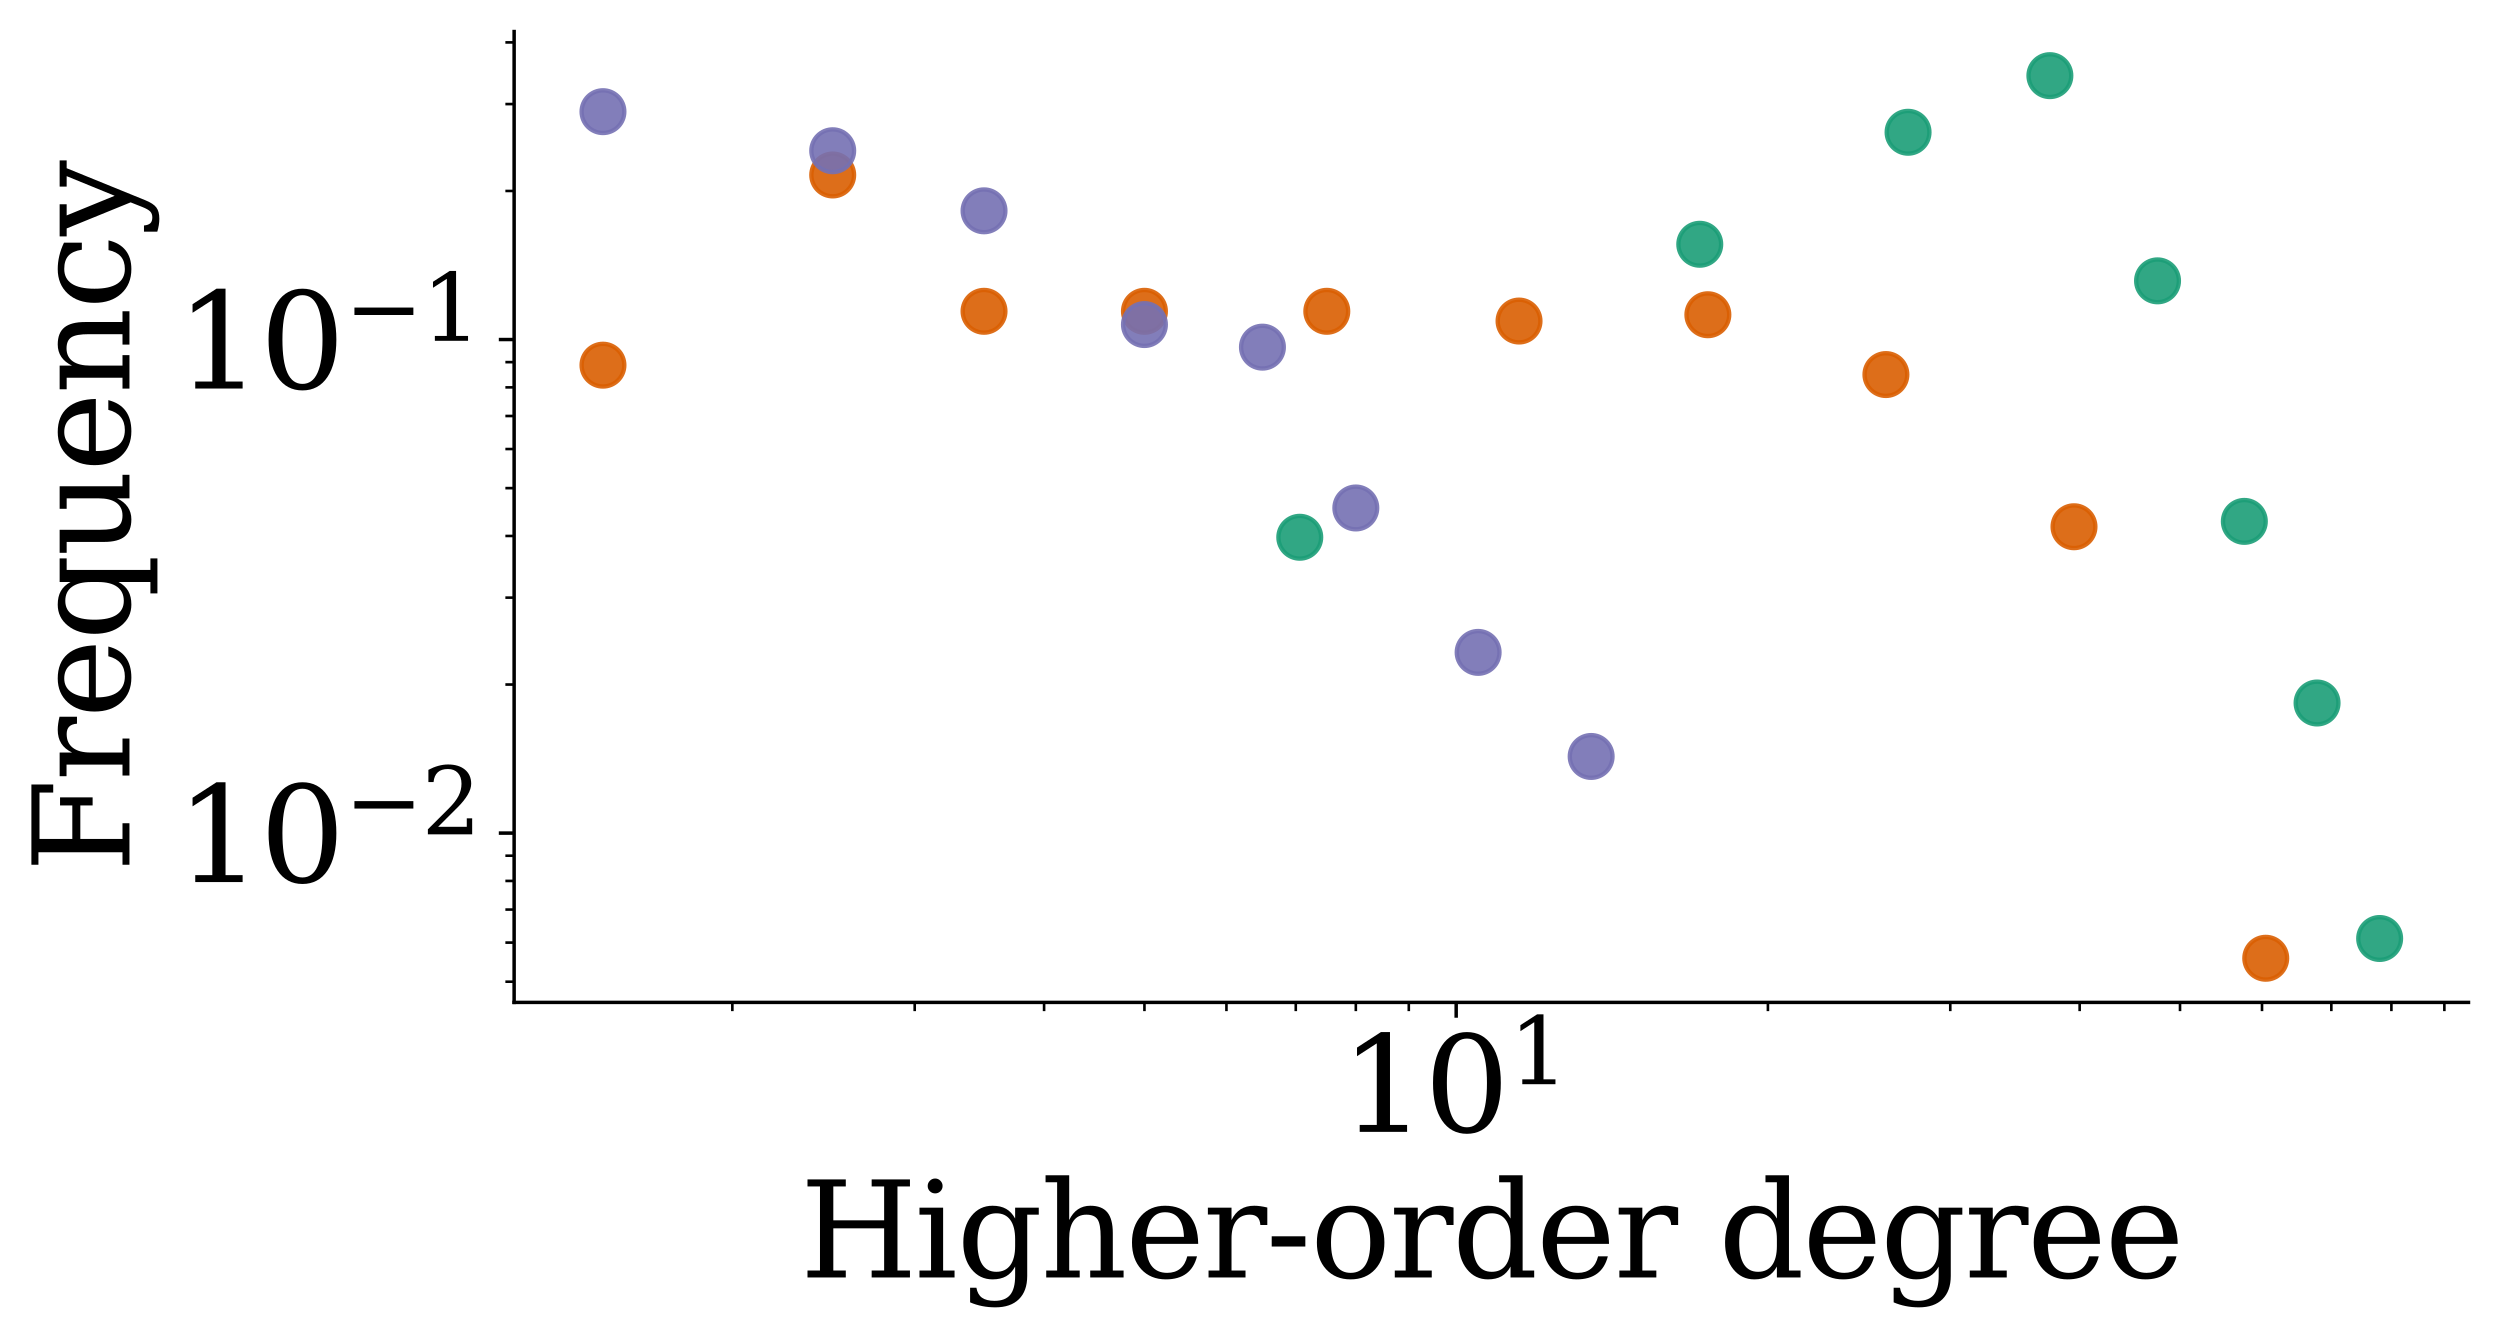 <?xml version="1.0" encoding="utf-8" standalone="no"?>
<!DOCTYPE svg PUBLIC "-//W3C//DTD SVG 1.1//EN"
  "http://www.w3.org/Graphics/SVG/1.1/DTD/svg11.dtd">
<svg xmlns:xlink="http://www.w3.org/1999/xlink" width="571.034pt" height="305.655pt" viewBox="0 0 571.034 305.655" xmlns="http://www.w3.org/2000/svg" version="1.1">
 <defs>
  <style type="text/css">*{stroke-linejoin: round; stroke-linecap: butt}</style>
 </defs>
 <g id="figure_1">
  <g id="patch_1">
   <path d="M 0 305.655 
L 571.034 305.655 
L 571.034 0 
L 0 0 
z
" style="fill: #ffffff"/>
  </g>
  <g id="axes_1">
   <g id="patch_2">
    <path d="M 117.434 228.96 
L 563.834 228.96 
L 563.834 7.2 
L 117.434 7.2 
z
" style="fill: #ffffff"/>
   </g>
   <g id="PathCollection_1">
    <defs>
     <path id="m00d8249623" d="M 0 4.873 
C 1.292 4.873 2.532 4.36 3.446 3.446 
C 4.36 2.532 4.873 1.292 4.873 0 
C 4.873 -1.292 4.36 -2.532 3.446 -3.446 
C 2.532 -4.36 1.292 -4.873 0 -4.873 
C -1.292 -4.873 -2.532 -4.36 -3.446 -3.446 
C -4.36 -2.532 -4.873 -1.292 -4.873 0 
C -4.873 1.292 -4.36 2.532 -3.446 3.446 
C -2.532 4.36 -1.292 4.873 0 4.873 
z
" style="stroke: #1b9e77; stroke-opacity: 0.9"/>
    </defs>
    <g clip-path="url(#p770da300ac)">
     <use xlink:href="#m00d8249623" x="296.884" y="122.719" style="fill: #1b9e77; fill-opacity: 0.9; stroke: #1b9e77; stroke-opacity: 0.9"/>
     <use xlink:href="#m00d8249623" x="388.248" y="55.796" style="fill: #1b9e77; fill-opacity: 0.9; stroke: #1b9e77; stroke-opacity: 0.9"/>
     <use xlink:href="#m00d8249623" x="435.827" y="30.213" style="fill: #1b9e77; fill-opacity: 0.9; stroke: #1b9e77; stroke-opacity: 0.9"/>
     <use xlink:href="#m00d8249623" x="468.22" y="17.28" style="fill: #1b9e77; fill-opacity: 0.9; stroke: #1b9e77; stroke-opacity: 0.9"/>
     <use xlink:href="#m00d8249623" x="492.81" y="64.15" style="fill: #1b9e77; fill-opacity: 0.9; stroke: #1b9e77; stroke-opacity: 0.9"/>
     <use xlink:href="#m00d8249623" x="512.636" y="119.091" style="fill: #1b9e77; fill-opacity: 0.9; stroke: #1b9e77; stroke-opacity: 0.9"/>
     <use xlink:href="#m00d8249623" x="529.248" y="160.575" style="fill: #1b9e77; fill-opacity: 0.9; stroke: #1b9e77; stroke-opacity: 0.9"/>
     <use xlink:href="#m00d8249623" x="543.543" y="214.364" style="fill: #1b9e77; fill-opacity: 0.9; stroke: #1b9e77; stroke-opacity: 0.9"/>
    </g>
   </g>
   <g id="PathCollection_2">
    <defs>
     <path id="m13bd2f83e1" d="M 0 4.873 
C 1.292 4.873 2.532 4.36 3.446 3.446 
C 4.36 2.532 4.873 1.292 4.873 0 
C 4.873 -1.292 4.36 -2.532 3.446 -3.446 
C 2.532 -4.36 1.292 -4.873 0 -4.873 
C -1.292 -4.873 -2.532 -4.36 -3.446 -3.446 
C -4.36 -2.532 -4.873 -1.292 -4.873 0 
C -4.873 1.292 -4.36 2.532 -3.446 3.446 
C -2.532 4.36 -1.292 4.873 0 4.873 
z
" style="stroke: #d95f02; stroke-opacity: 0.9"/>
    </defs>
    <g clip-path="url(#p770da300ac)">
     <use xlink:href="#m13bd2f83e1" x="137.725" y="83.411" style="fill: #d95f02; fill-opacity: 0.9; stroke: #d95f02; stroke-opacity: 0.9"/>
     <use xlink:href="#m13bd2f83e1" x="190.201" y="39.968" style="fill: #d95f02; fill-opacity: 0.9; stroke: #d95f02; stroke-opacity: 0.9"/>
     <use xlink:href="#m13bd2f83e1" x="224.766" y="71.107" style="fill: #d95f02; fill-opacity: 0.9; stroke: #d95f02; stroke-opacity: 0.9"/>
     <use xlink:href="#m13bd2f83e1" x="261.406" y="71.107" style="fill: #d95f02; fill-opacity: 0.9; stroke: #d95f02; stroke-opacity: 0.9"/>
     <use xlink:href="#m13bd2f83e1" x="303.058" y="71.107" style="fill: #d95f02; fill-opacity: 0.9; stroke: #d95f02; stroke-opacity: 0.9"/>
     <use xlink:href="#m13bd2f83e1" x="346.969" y="73.332" style="fill: #d95f02; fill-opacity: 0.9; stroke: #d95f02; stroke-opacity: 0.9"/>
     <use xlink:href="#m13bd2f83e1" x="390.099" y="71.89" style="fill: #d95f02; fill-opacity: 0.9; stroke: #d95f02; stroke-opacity: 0.9"/>
     <use xlink:href="#m13bd2f83e1" x="430.768" y="85.556" style="fill: #d95f02; fill-opacity: 0.9; stroke: #d95f02; stroke-opacity: 0.9"/>
     <use xlink:href="#m13bd2f83e1" x="473.729" y="120.316" style="fill: #d95f02; fill-opacity: 0.9; stroke: #d95f02; stroke-opacity: 0.9"/>
     <use xlink:href="#m13bd2f83e1" x="517.526" y="218.88" style="fill: #d95f02; fill-opacity: 0.9; stroke: #d95f02; stroke-opacity: 0.9"/>
    </g>
   </g>
   <g id="PathCollection_3">
    <defs>
     <path id="mc1edb6d5e5" d="M 0 4.873 
C 1.292 4.873 2.532 4.36 3.446 3.446 
C 4.36 2.532 4.873 1.292 4.873 0 
C 4.873 -1.292 4.36 -2.532 3.446 -3.446 
C 2.532 -4.36 1.292 -4.873 0 -4.873 
C -1.292 -4.873 -2.532 -4.36 -3.446 -3.446 
C -4.36 -2.532 -4.873 -1.292 -4.873 0 
C -4.873 1.292 -4.36 2.532 -3.446 3.446 
C -2.532 4.36 -1.292 4.873 0 4.873 
z
" style="stroke: #7570b3; stroke-opacity: 0.9"/>
    </defs>
    <g clip-path="url(#p770da300ac)">
     <use xlink:href="#mc1edb6d5e5" x="137.725" y="25.505" style="fill: #7570b3; fill-opacity: 0.9; stroke: #7570b3; stroke-opacity: 0.9"/>
     <use xlink:href="#mc1edb6d5e5" x="190.201" y="34.431" style="fill: #7570b3; fill-opacity: 0.9; stroke: #7570b3; stroke-opacity: 0.9"/>
     <use xlink:href="#mc1edb6d5e5" x="224.766" y="48.155" style="fill: #7570b3; fill-opacity: 0.9; stroke: #7570b3; stroke-opacity: 0.9"/>
     <use xlink:href="#mc1edb6d5e5" x="261.406" y="74.135" style="fill: #7570b3; fill-opacity: 0.9; stroke: #7570b3; stroke-opacity: 0.9"/>
     <use xlink:href="#mc1edb6d5e5" x="288.358" y="79.294" style="fill: #7570b3; fill-opacity: 0.9; stroke: #7570b3; stroke-opacity: 0.9"/>
     <use xlink:href="#mc1edb6d5e5" x="309.688" y="116.029" style="fill: #7570b3; fill-opacity: 0.9; stroke: #7570b3; stroke-opacity: 0.9"/>
     <use xlink:href="#mc1edb6d5e5" x="337.623" y="149.015" style="fill: #7570b3; fill-opacity: 0.9; stroke: #7570b3; stroke-opacity: 0.9"/>
     <use xlink:href="#mc1edb6d5e5" x="363.44" y="172.786" style="fill: #7570b3; fill-opacity: 0.9; stroke: #7570b3; stroke-opacity: 0.9"/>
    </g>
   </g>
   <g id="matplotlib.axis_1">
    <g id="xtick_1">
     <g id="line2d_1">
      <defs>
       <path id="m614a0cf047" d="M 0 0 
L 0 3.5 
" style="stroke: #000000; stroke-width: 0.8"/>
      </defs>
      <g>
       <use xlink:href="#m614a0cf047" x="332.611" y="228.96" style="stroke: #000000; stroke-width: 0.8"/>
      </g>
     </g>
     <g id="text_1">
      <!-- $\mathdefault{10^{1}}$ -->
      <g transform="translate(306.211 258.755) scale(0.3 -0.3)">
       <defs>
        <path id="DejaVuSerif-31" d="M 909 0 
L 909 331 
L 1722 331 
L 1722 4213 
L 781 3603 
L 781 4013 
L 1919 4750 
L 2350 4750 
L 2350 331 
L 3163 331 
L 3163 0 
L 909 0 
z
" transform="scale(0.016)"/>
        <path id="DejaVuSerif-30" d="M 2034 219 
Q 2513 219 2750 744 
Q 2988 1269 2988 2328 
Q 2988 3391 2750 3916 
Q 2513 4441 2034 4441 
Q 1556 4441 1318 3916 
Q 1081 3391 1081 2328 
Q 1081 1269 1318 744 
Q 1556 219 2034 219 
z
M 2034 -91 
Q 1275 -91 848 546 
Q 422 1184 422 2328 
Q 422 3475 848 4112 
Q 1275 4750 2034 4750 
Q 2797 4750 3222 4112 
Q 3647 3475 3647 2328 
Q 3647 1184 3222 546 
Q 2797 -91 2034 -91 
z
" transform="scale(0.016)"/>
       </defs>
       <use xlink:href="#DejaVuSerif-31" transform="translate(0 0.713)"/>
       <use xlink:href="#DejaVuSerif-30" transform="translate(63.623 0.713)"/>
       <use xlink:href="#DejaVuSerif-31" transform="translate(128.154 37.047) scale(0.7)"/>
      </g>
     </g>
    </g>
    <g id="xtick_2">
     <g id="line2d_2">
      <defs>
       <path id="m787675a288" d="M 0 0 
L 0 2 
" style="stroke: #000000; stroke-width: 0.6"/>
      </defs>
      <g>
       <use xlink:href="#m787675a288" x="167.278" y="228.96" style="stroke: #000000; stroke-width: 0.6"/>
      </g>
     </g>
    </g>
    <g id="xtick_3">
     <g id="line2d_3">
      <g>
       <use xlink:href="#m787675a288" x="208.93" y="228.96" style="stroke: #000000; stroke-width: 0.6"/>
      </g>
     </g>
    </g>
    <g id="xtick_4">
     <g id="line2d_4">
      <g>
       <use xlink:href="#m787675a288" x="238.483" y="228.96" style="stroke: #000000; stroke-width: 0.6"/>
      </g>
     </g>
    </g>
    <g id="xtick_5">
     <g id="line2d_5">
      <g>
       <use xlink:href="#m787675a288" x="261.406" y="228.96" style="stroke: #000000; stroke-width: 0.6"/>
      </g>
     </g>
    </g>
    <g id="xtick_6">
     <g id="line2d_6">
      <g>
       <use xlink:href="#m787675a288" x="280.136" y="228.96" style="stroke: #000000; stroke-width: 0.6"/>
      </g>
     </g>
    </g>
    <g id="xtick_7">
     <g id="line2d_7">
      <g>
       <use xlink:href="#m787675a288" x="295.971" y="228.96" style="stroke: #000000; stroke-width: 0.6"/>
      </g>
     </g>
    </g>
    <g id="xtick_8">
     <g id="line2d_8">
      <g>
       <use xlink:href="#m787675a288" x="309.688" y="228.96" style="stroke: #000000; stroke-width: 0.6"/>
      </g>
     </g>
    </g>
    <g id="xtick_9">
     <g id="line2d_9">
      <g>
       <use xlink:href="#m787675a288" x="321.788" y="228.96" style="stroke: #000000; stroke-width: 0.6"/>
      </g>
     </g>
    </g>
    <g id="xtick_10">
     <g id="line2d_10">
      <g>
       <use xlink:href="#m787675a288" x="403.816" y="228.96" style="stroke: #000000; stroke-width: 0.6"/>
      </g>
     </g>
    </g>
    <g id="xtick_11">
     <g id="line2d_11">
      <g>
       <use xlink:href="#m787675a288" x="445.469" y="228.96" style="stroke: #000000; stroke-width: 0.6"/>
      </g>
     </g>
    </g>
    <g id="xtick_12">
     <g id="line2d_12">
      <g>
       <use xlink:href="#m787675a288" x="475.022" y="228.96" style="stroke: #000000; stroke-width: 0.6"/>
      </g>
     </g>
    </g>
    <g id="xtick_13">
     <g id="line2d_13">
      <g>
       <use xlink:href="#m787675a288" x="497.944" y="228.96" style="stroke: #000000; stroke-width: 0.6"/>
      </g>
     </g>
    </g>
    <g id="xtick_14">
     <g id="line2d_14">
      <g>
       <use xlink:href="#m787675a288" x="516.674" y="228.96" style="stroke: #000000; stroke-width: 0.6"/>
      </g>
     </g>
    </g>
    <g id="xtick_15">
     <g id="line2d_15">
      <g>
       <use xlink:href="#m787675a288" x="532.509" y="228.96" style="stroke: #000000; stroke-width: 0.6"/>
      </g>
     </g>
    </g>
    <g id="xtick_16">
     <g id="line2d_16">
      <g>
       <use xlink:href="#m787675a288" x="546.227" y="228.96" style="stroke: #000000; stroke-width: 0.6"/>
      </g>
     </g>
    </g>
    <g id="xtick_17">
     <g id="line2d_17">
      <g>
       <use xlink:href="#m787675a288" x="558.326" y="228.96" style="stroke: #000000; stroke-width: 0.6"/>
      </g>
     </g>
    </g>
    <g id="text_2">
     <!-- Higher-order degree -->
     <g transform="translate(182.75 291.79) scale(0.3 -0.3)">
      <defs>
       <path id="DejaVuSerif-48" d="M 353 0 
L 353 331 
L 947 331 
L 947 4331 
L 353 4331 
L 353 4666 
L 2175 4666 
L 2175 4331 
L 1581 4331 
L 1581 2719 
L 4000 2719 
L 4000 4331 
L 3406 4331 
L 3406 4666 
L 5228 4666 
L 5228 4331 
L 4634 4331 
L 4634 331 
L 5228 331 
L 5228 0 
L 3406 0 
L 3406 331 
L 4000 331 
L 4000 2338 
L 1581 2338 
L 1581 331 
L 2175 331 
L 2175 0 
L 353 0 
z
" transform="scale(0.016)"/>
       <path id="DejaVuSerif-69" d="M 622 4353 
Q 622 4497 726 4603 
Q 831 4709 978 4709 
Q 1122 4709 1226 4603 
Q 1331 4497 1331 4353 
Q 1331 4206 1228 4103 
Q 1125 4000 978 4000 
Q 831 4000 726 4103 
Q 622 4206 622 4353 
z
M 1356 331 
L 1900 331 
L 1900 0 
L 231 0 
L 231 331 
L 781 331 
L 781 2988 
L 231 2988 
L 231 3322 
L 1356 3322 
L 1356 331 
z
" transform="scale(0.016)"/>
       <path id="DejaVuSerif-67" d="M 3359 2988 
L 3359 72 
Q 3359 -644 2965 -1033 
Q 2572 -1422 1844 -1422 
Q 1516 -1422 1216 -1362 
Q 916 -1303 641 -1184 
L 641 -488 
L 941 -488 
Q 997 -813 1206 -963 
Q 1416 -1113 1806 -1113 
Q 2313 -1113 2548 -827 
Q 2784 -541 2784 72 
L 2784 519 
Q 2616 206 2355 57 
Q 2094 -91 1709 -91 
Q 1097 -91 708 395 
Q 319 881 319 1663 
Q 319 2444 706 2928 
Q 1094 3413 1709 3413 
Q 2094 3413 2355 3264 
Q 2616 3116 2784 2803 
L 2784 3322 
L 3909 3322 
L 3909 2988 
L 3359 2988 
z
M 2784 1825 
Q 2784 2422 2554 2737 
Q 2325 3053 1888 3053 
Q 1444 3053 1217 2703 
Q 991 2353 991 1663 
Q 991 975 1217 622 
Q 1444 269 1888 269 
Q 2325 269 2554 583 
Q 2784 897 2784 1497 
L 2784 1825 
z
" transform="scale(0.016)"/>
       <path id="DejaVuSerif-68" d="M 263 0 
L 263 331 
L 781 331 
L 781 4531 
L 231 4531 
L 231 4863 
L 1356 4863 
L 1356 2731 
Q 1516 3069 1770 3241 
Q 2025 3413 2363 3413 
Q 2913 3413 3172 3097 
Q 3431 2781 3431 2113 
L 3431 331 
L 3944 331 
L 3944 0 
L 2356 0 
L 2356 331 
L 2853 331 
L 2853 1931 
Q 2853 2541 2704 2764 
Q 2556 2988 2175 2988 
Q 1775 2988 1565 2697 
Q 1356 2406 1356 1850 
L 1356 331 
L 1856 331 
L 1856 0 
L 263 0 
z
" transform="scale(0.016)"/>
       <path id="DejaVuSerif-65" d="M 3469 1600 
L 991 1600 
L 991 1575 
Q 991 903 1244 561 
Q 1497 219 1991 219 
Q 2369 219 2611 417 
Q 2853 616 2950 1006 
L 3413 1006 
Q 3275 459 2904 184 
Q 2534 -91 1931 -91 
Q 1203 -91 761 389 
Q 319 869 319 1663 
Q 319 2450 753 2931 
Q 1188 3413 1894 3413 
Q 2647 3413 3050 2948 
Q 3453 2484 3469 1600 
z
M 2791 1931 
Q 2772 2513 2545 2808 
Q 2319 3103 1894 3103 
Q 1497 3103 1269 2806 
Q 1041 2509 991 1931 
L 2791 1931 
z
" transform="scale(0.016)"/>
       <path id="DejaVuSerif-72" d="M 3059 3328 
L 3059 2497 
L 2728 2497 
Q 2713 2744 2591 2866 
Q 2469 2988 2234 2988 
Q 1809 2988 1582 2694 
Q 1356 2400 1356 1850 
L 1356 331 
L 2022 331 
L 2022 0 
L 263 0 
L 263 331 
L 781 331 
L 781 2994 
L 231 2994 
L 231 3322 
L 1356 3322 
L 1356 2731 
Q 1525 3078 1790 3245 
Q 2056 3413 2438 3413 
Q 2578 3413 2733 3391 
Q 2888 3369 3059 3328 
z
" transform="scale(0.016)"/>
       <path id="DejaVuSerif-2d" d="M 281 1959 
L 1881 1959 
L 1881 1472 
L 281 1472 
L 281 1959 
z
" transform="scale(0.016)"/>
       <path id="DejaVuSerif-6f" d="M 1925 219 
Q 2388 219 2623 584 
Q 2859 950 2859 1663 
Q 2859 2375 2623 2739 
Q 2388 3103 1925 3103 
Q 1463 3103 1227 2739 
Q 991 2375 991 1663 
Q 991 950 1228 584 
Q 1466 219 1925 219 
z
M 1925 -91 
Q 1200 -91 759 389 
Q 319 869 319 1663 
Q 319 2456 758 2934 
Q 1197 3413 1925 3413 
Q 2653 3413 3092 2934 
Q 3531 2456 3531 1663 
Q 3531 869 3092 389 
Q 2653 -91 1925 -91 
z
" transform="scale(0.016)"/>
       <path id="DejaVuSerif-64" d="M 3359 331 
L 3909 331 
L 3909 0 
L 2784 0 
L 2784 519 
Q 2616 206 2355 57 
Q 2094 -91 1709 -91 
Q 1097 -91 708 395 
Q 319 881 319 1663 
Q 319 2444 706 2928 
Q 1094 3413 1709 3413 
Q 2094 3413 2355 3264 
Q 2616 3116 2784 2803 
L 2784 4531 
L 2241 4531 
L 2241 4863 
L 3359 4863 
L 3359 331 
z
M 2784 1497 
L 2784 1825 
Q 2784 2422 2554 2737 
Q 2325 3053 1888 3053 
Q 1444 3053 1217 2703 
Q 991 2353 991 1663 
Q 991 975 1217 622 
Q 1444 269 1888 269 
Q 2325 269 2554 583 
Q 2784 897 2784 1497 
z
" transform="scale(0.016)"/>
       <path id="DejaVuSerif-20" transform="scale(0.016)"/>
      </defs>
      <use xlink:href="#DejaVuSerif-48"/>
      <use xlink:href="#DejaVuSerif-69" x="87.207"/>
      <use xlink:href="#DejaVuSerif-67" x="119.189"/>
      <use xlink:href="#DejaVuSerif-68" x="183.203"/>
      <use xlink:href="#DejaVuSerif-65" x="247.607"/>
      <use xlink:href="#DejaVuSerif-72" x="306.787"/>
      <use xlink:href="#DejaVuSerif-2d" x="354.59"/>
      <use xlink:href="#DejaVuSerif-6f" x="388.379"/>
      <use xlink:href="#DejaVuSerif-72" x="448.584"/>
      <use xlink:href="#DejaVuSerif-64" x="496.387"/>
      <use xlink:href="#DejaVuSerif-65" x="560.4"/>
      <use xlink:href="#DejaVuSerif-72" x="619.58"/>
      <use xlink:href="#DejaVuSerif-20" x="667.383"/>
      <use xlink:href="#DejaVuSerif-64" x="699.17"/>
      <use xlink:href="#DejaVuSerif-65" x="763.184"/>
      <use xlink:href="#DejaVuSerif-67" x="822.363"/>
      <use xlink:href="#DejaVuSerif-72" x="886.377"/>
      <use xlink:href="#DejaVuSerif-65" x="934.18"/>
      <use xlink:href="#DejaVuSerif-65" x="993.359"/>
     </g>
    </g>
   </g>
   <g id="matplotlib.axis_2">
    <g id="ytick_1">
     <g id="line2d_18">
      <defs>
       <path id="md7cd6cd4bc" d="M 0 0 
L -3.5 0 
" style="stroke: #000000; stroke-width: 0.8"/>
      </defs>
      <g>
       <use xlink:href="#md7cd6cd4bc" x="117.434" y="190.293" style="stroke: #000000; stroke-width: 0.8"/>
      </g>
     </g>
     <g id="text_3">
      <!-- $\mathdefault{10^{-2}}$ -->
      <g transform="translate(40.234 201.69) scale(0.3 -0.3)">
       <defs>
        <path id="DejaVuSerif-2212" d="M 678 2259 
L 4684 2259 
L 4684 1753 
L 678 1753 
L 678 2259 
z
" transform="scale(0.016)"/>
        <path id="DejaVuSerif-32" d="M 819 3553 
L 469 3553 
L 469 4384 
Q 803 4563 1142 4656 
Q 1481 4750 1806 4750 
Q 2534 4750 2956 4397 
Q 3378 4044 3378 3438 
Q 3378 2753 2422 1800 
Q 2347 1728 2309 1691 
L 1131 513 
L 3078 513 
L 3078 1088 
L 3444 1088 
L 3444 0 
L 434 0 
L 434 341 
L 1850 1753 
Q 2319 2222 2519 2614 
Q 2719 3006 2719 3438 
Q 2719 3909 2473 4175 
Q 2228 4441 1797 4441 
Q 1350 4441 1106 4219 
Q 863 3997 819 3553 
z
" transform="scale(0.016)"/>
       </defs>
       <use xlink:href="#DejaVuSerif-31" transform="translate(0 0.713)"/>
       <use xlink:href="#DejaVuSerif-30" transform="translate(63.623 0.713)"/>
       <use xlink:href="#DejaVuSerif-2212" transform="translate(128.154 37.047) scale(0.7)"/>
       <use xlink:href="#DejaVuSerif-32" transform="translate(186.807 37.047) scale(0.7)"/>
      </g>
     </g>
    </g>
    <g id="ytick_2">
     <g id="line2d_19">
      <g>
       <use xlink:href="#md7cd6cd4bc" x="117.434" y="77.557" style="stroke: #000000; stroke-width: 0.8"/>
      </g>
     </g>
     <g id="text_4">
      <!-- $\mathdefault{10^{-1}}$ -->
      <g transform="translate(40.234 88.954) scale(0.3 -0.3)">
       <use xlink:href="#DejaVuSerif-31" transform="translate(0 0.713)"/>
       <use xlink:href="#DejaVuSerif-30" transform="translate(63.623 0.713)"/>
       <use xlink:href="#DejaVuSerif-2212" transform="translate(128.154 37.047) scale(0.7)"/>
       <use xlink:href="#DejaVuSerif-31" transform="translate(186.807 37.047) scale(0.7)"/>
      </g>
     </g>
    </g>
    <g id="ytick_3">
     <g id="line2d_20">
      <defs>
       <path id="me54533c60e" d="M 0 0 
L -2 0 
" style="stroke: #000000; stroke-width: 0.6"/>
      </defs>
      <g>
       <use xlink:href="#me54533c60e" x="117.434" y="224.23" style="stroke: #000000; stroke-width: 0.6"/>
      </g>
     </g>
    </g>
    <g id="ytick_4">
     <g id="line2d_21">
      <g>
       <use xlink:href="#me54533c60e" x="117.434" y="215.303" style="stroke: #000000; stroke-width: 0.6"/>
      </g>
     </g>
    </g>
    <g id="ytick_5">
     <g id="line2d_22">
      <g>
       <use xlink:href="#me54533c60e" x="117.434" y="207.756" style="stroke: #000000; stroke-width: 0.6"/>
      </g>
     </g>
    </g>
    <g id="ytick_6">
     <g id="line2d_23">
      <g>
       <use xlink:href="#me54533c60e" x="117.434" y="201.218" style="stroke: #000000; stroke-width: 0.6"/>
      </g>
     </g>
    </g>
    <g id="ytick_7">
     <g id="line2d_24">
      <g>
       <use xlink:href="#me54533c60e" x="117.434" y="195.451" style="stroke: #000000; stroke-width: 0.6"/>
      </g>
     </g>
    </g>
    <g id="ytick_8">
     <g id="line2d_25">
      <g>
       <use xlink:href="#me54533c60e" x="117.434" y="156.356" style="stroke: #000000; stroke-width: 0.6"/>
      </g>
     </g>
    </g>
    <g id="ytick_9">
     <g id="line2d_26">
      <g>
       <use xlink:href="#me54533c60e" x="117.434" y="136.504" style="stroke: #000000; stroke-width: 0.6"/>
      </g>
     </g>
    </g>
    <g id="ytick_10">
     <g id="line2d_27">
      <g>
       <use xlink:href="#me54533c60e" x="117.434" y="122.419" style="stroke: #000000; stroke-width: 0.6"/>
      </g>
     </g>
    </g>
    <g id="ytick_11">
     <g id="line2d_28">
      <g>
       <use xlink:href="#me54533c60e" x="117.434" y="111.494" style="stroke: #000000; stroke-width: 0.6"/>
      </g>
     </g>
    </g>
    <g id="ytick_12">
     <g id="line2d_29">
      <g>
       <use xlink:href="#me54533c60e" x="117.434" y="102.567" style="stroke: #000000; stroke-width: 0.6"/>
      </g>
     </g>
    </g>
    <g id="ytick_13">
     <g id="line2d_30">
      <g>
       <use xlink:href="#me54533c60e" x="117.434" y="95.02" style="stroke: #000000; stroke-width: 0.6"/>
      </g>
     </g>
    </g>
    <g id="ytick_14">
     <g id="line2d_31">
      <g>
       <use xlink:href="#me54533c60e" x="117.434" y="88.482" style="stroke: #000000; stroke-width: 0.6"/>
      </g>
     </g>
    </g>
    <g id="ytick_15">
     <g id="line2d_32">
      <g>
       <use xlink:href="#me54533c60e" x="117.434" y="82.715" style="stroke: #000000; stroke-width: 0.6"/>
      </g>
     </g>
    </g>
    <g id="ytick_16">
     <g id="line2d_33">
      <g>
       <use xlink:href="#me54533c60e" x="117.434" y="43.62" style="stroke: #000000; stroke-width: 0.6"/>
      </g>
     </g>
    </g>
    <g id="ytick_17">
     <g id="line2d_34">
      <g>
       <use xlink:href="#me54533c60e" x="117.434" y="23.768" style="stroke: #000000; stroke-width: 0.6"/>
      </g>
     </g>
    </g>
    <g id="ytick_18">
     <g id="line2d_35">
      <g>
       <use xlink:href="#me54533c60e" x="117.434" y="9.683" style="stroke: #000000; stroke-width: 0.6"/>
      </g>
     </g>
    </g>
    <g id="text_5">
     <!-- Frequency -->
     <g transform="translate(29.569 199.214) rotate(-90) scale(0.3 -0.3)">
      <defs>
       <path id="DejaVuSerif-46" d="M 353 0 
L 353 331 
L 947 331 
L 947 4331 
L 353 4331 
L 353 4666 
L 4172 4666 
L 4172 3628 
L 3788 3628 
L 3788 4281 
L 1581 4281 
L 1581 2719 
L 3175 2719 
L 3175 3303 
L 3559 3303 
L 3559 1753 
L 3175 1753 
L 3175 2338 
L 1581 2338 
L 1581 331 
L 2328 331 
L 2328 0 
L 353 0 
z
" transform="scale(0.016)"/>
       <path id="DejaVuSerif-71" d="M 3359 2988 
L 3359 -997 
L 3909 -997 
L 3909 -1331 
L 2241 -1331 
L 2241 -997 
L 2784 -997 
L 2784 519 
Q 2616 206 2355 57 
Q 2094 -91 1709 -91 
Q 1097 -91 708 395 
Q 319 881 319 1663 
Q 319 2444 706 2928 
Q 1094 3413 1709 3413 
Q 2094 3413 2355 3264 
Q 2616 3116 2784 2803 
L 2784 3322 
L 3909 3322 
L 3909 2988 
L 3359 2988 
z
M 2784 1825 
Q 2784 2422 2554 2737 
Q 2325 3053 1888 3053 
Q 1444 3053 1217 2703 
Q 991 2353 991 1663 
Q 991 975 1217 622 
Q 1444 269 1888 269 
Q 2325 269 2554 583 
Q 2784 897 2784 1497 
L 2784 1825 
z
" transform="scale(0.016)"/>
       <path id="DejaVuSerif-75" d="M 2266 3322 
L 3341 3322 
L 3341 331 
L 3884 331 
L 3884 0 
L 2766 0 
L 2766 588 
Q 2606 256 2353 82 
Q 2100 -91 1766 -91 
Q 1213 -91 952 223 
Q 691 538 691 1209 
L 691 2988 
L 172 2988 
L 172 3322 
L 1269 3322 
L 1269 1388 
Q 1269 781 1417 556 
Q 1566 331 1947 331 
Q 2347 331 2556 625 
Q 2766 919 2766 1478 
L 2766 2988 
L 2266 2988 
L 2266 3322 
z
" transform="scale(0.016)"/>
       <path id="DejaVuSerif-6e" d="M 263 0 
L 263 331 
L 781 331 
L 781 2988 
L 231 2988 
L 231 3322 
L 1356 3322 
L 1356 2731 
Q 1516 3069 1770 3241 
Q 2025 3413 2363 3413 
Q 2913 3413 3172 3097 
Q 3431 2781 3431 2113 
L 3431 331 
L 3944 331 
L 3944 0 
L 2356 0 
L 2356 331 
L 2853 331 
L 2853 1931 
Q 2853 2541 2703 2767 
Q 2553 2994 2175 2994 
Q 1775 2994 1565 2701 
Q 1356 2409 1356 1850 
L 1356 331 
L 1856 331 
L 1856 0 
L 263 0 
z
" transform="scale(0.016)"/>
       <path id="DejaVuSerif-63" d="M 3291 997 
Q 3169 466 2822 187 
Q 2475 -91 1925 -91 
Q 1200 -91 759 389 
Q 319 869 319 1663 
Q 319 2459 759 2936 
Q 1200 3413 1925 3413 
Q 2241 3413 2553 3339 
Q 2866 3266 3181 3116 
L 3181 2266 
L 2847 2266 
Q 2781 2703 2561 2903 
Q 2341 3103 1931 3103 
Q 1466 3103 1228 2742 
Q 991 2381 991 1663 
Q 991 944 1227 581 
Q 1463 219 1931 219 
Q 2303 219 2525 412 
Q 2747 606 2828 997 
L 3291 997 
z
" transform="scale(0.016)"/>
       <path id="DejaVuSerif-79" d="M 1381 -609 
L 1600 -56 
L 359 2988 
L -19 2988 
L -19 3322 
L 1509 3322 
L 1509 2988 
L 978 2988 
L 1913 703 
L 2847 2988 
L 2350 2988 
L 2350 3322 
L 3597 3322 
L 3597 2988 
L 3225 2988 
L 1703 -750 
Q 1547 -1138 1356 -1280 
Q 1166 -1422 819 -1422 
Q 672 -1422 517 -1397 
Q 363 -1372 206 -1325 
L 206 -691 
L 500 -691 
Q 519 -903 608 -995 
Q 697 -1088 884 -1088 
Q 1056 -1088 1161 -992 
Q 1266 -897 1381 -609 
z
" transform="scale(0.016)"/>
      </defs>
      <use xlink:href="#DejaVuSerif-46"/>
      <use xlink:href="#DejaVuSerif-72" x="69.385"/>
      <use xlink:href="#DejaVuSerif-65" x="117.188"/>
      <use xlink:href="#DejaVuSerif-71" x="176.367"/>
      <use xlink:href="#DejaVuSerif-75" x="240.381"/>
      <use xlink:href="#DejaVuSerif-65" x="304.785"/>
      <use xlink:href="#DejaVuSerif-6e" x="363.965"/>
      <use xlink:href="#DejaVuSerif-63" x="428.369"/>
      <use xlink:href="#DejaVuSerif-79" x="484.375"/>
     </g>
    </g>
   </g>
   <g id="patch_3">
    <path d="M 117.434 228.96 
L 117.434 7.2 
" style="fill: none; stroke: #000000; stroke-width: 0.8; stroke-linejoin: miter; stroke-linecap: square"/>
   </g>
   <g id="patch_4">
    <path d="M 117.434 228.96 
L 563.834 228.96 
" style="fill: none; stroke: #000000; stroke-width: 0.8; stroke-linejoin: miter; stroke-linecap: square"/>
   </g>
  </g>
 </g>
 <defs>
  <clipPath id="p770da300ac">
   <rect x="117.434" y="7.2" width="446.4" height="221.76"/>
  </clipPath>
 </defs>
</svg>
